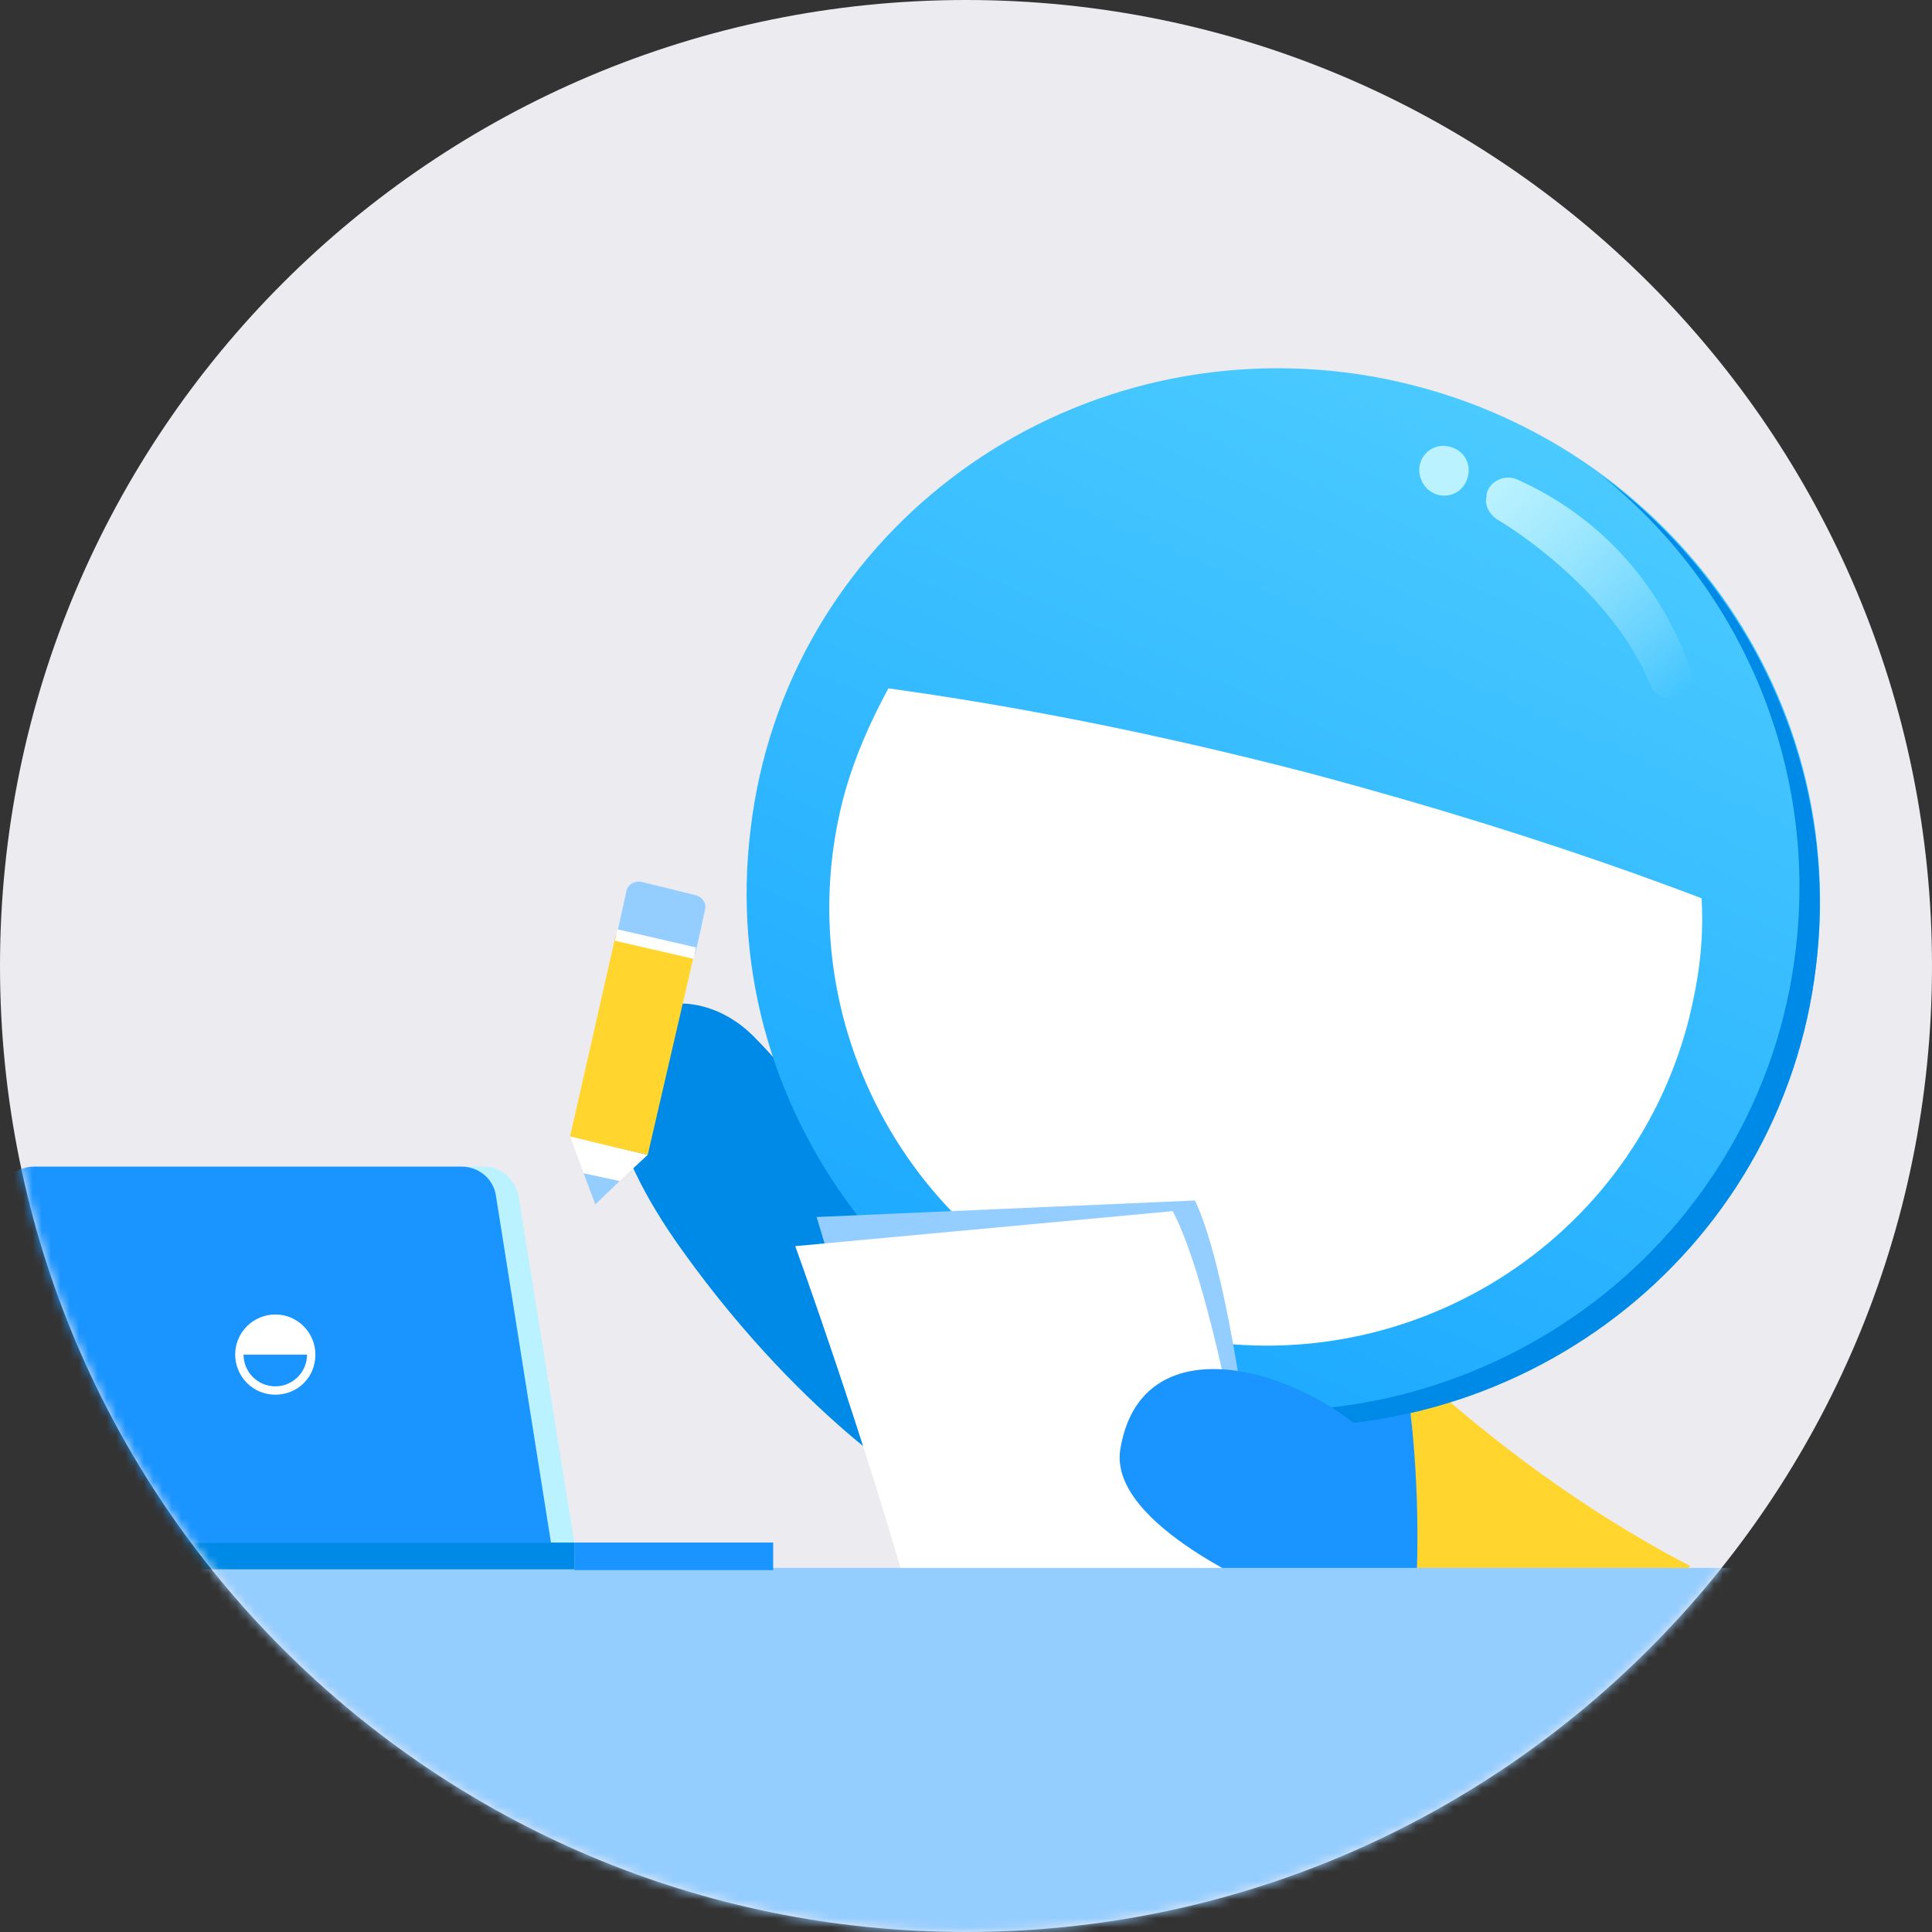 <svg width="208" height="208" viewBox="0 0 208 208" fill="none" xmlns="http://www.w3.org/2000/svg">
<rect x="0" y="0" width="208" height="208" fill="#333333" stroke="none"/>
<path d="M104 208C161.438 208 208 161.438 208 104C208 46.562 161.438 0 104 0C46.562 0 0 46.562 0 104C0 161.438 46.562 208 104 208Z" fill="#EBEBF0"/>
<mask id="mask0" mask-type="alpha" maskUnits="userSpaceOnUse" x="0" y="0" width="208" height="208">
<path d="M104 208C161.438 208 208 161.438 208 104C208 46.562 161.438 0 104 0C46.562 0 0 46.562 0 104C0 161.438 46.562 208 104 208Z" fill="#F5F5FA"/>
</mask>
<g mask="url(#mask0)">
<path d="M142.135 137.3C142.135 137.3 158.119 156.236 181.938 168.58C181.938 168.58 179.954 172.556 172.641 177.159C158.432 186.156 152.373 180.821 141.508 192.747C134.717 200.07 117.897 192.956 112.465 199.965C112.465 199.965 103.898 189.085 108.495 149.331C111.107 127.257 142.135 137.3 142.135 137.3Z" fill="#FFD52E"/>
<path d="M151.119 179.356C147.985 189.608 138.792 192.747 126.464 191.282C128.031 198.292 129.494 205.824 129.389 206.033C128.553 208.963 124.166 210.323 120.927 209.486C113.301 207.603 108.39 197.664 103.689 186.365C102.853 184.482 102.018 182.494 101.495 180.821C92.929 167.743 104.212 141.275 104.212 141.275C108.599 138.242 144.329 139.288 148.403 140.962C152.582 142.635 153.94 172.451 151.119 179.356Z" fill="#1A94FF"/>
<path d="M105.047 143.159C105.047 143.159 89.899 120.352 81.123 111.564C72.348 102.777 56.05 110.414 73.497 134.685C87.078 153.62 100.555 161.153 100.555 161.153" fill="#008AE8"/>
<path d="M128.136 176.741C109.644 176.636 98.883 173.602 98.257 173.393L99.092 170.882C99.301 170.882 119.882 176.636 152.477 172.765L152.791 175.485C143.597 176.427 135.24 176.741 128.136 176.741Z" fill="white"/>
<path d="M135.24 180.193C143.806 192.015 126.986 203.941 119.778 193.061C111.942 181.448 120.196 168.371 128.762 168.162C137.225 168.162 142.448 176.322 142.448 176.322" fill="#008AE8"/>
<path d="M144.955 40.111C176.715 44.191 199.385 72.647 195.52 103.927C191.863 135.103 163.029 157.177 131.374 153.097C99.615 149.017 76.945 120.561 80.81 89.281C84.466 58.105 113.301 36.136 144.955 40.111Z" fill="url(#paint0_linear)"/>
<path d="M160.048 53.399V53.163C160.403 51.745 162.057 51.036 163.357 51.627C176.001 57.299 180.61 67.934 182.028 72.188C182.382 73.251 181.91 74.433 180.846 74.906C179.546 75.496 178.128 75.024 177.655 73.724C174.229 64.98 164.775 58.008 161.112 55.881C160.285 55.29 159.812 54.344 160.048 53.399Z" fill="url(#paint1_linear)"/>
<path d="M152.84 50.09C153.195 48.554 154.613 47.727 156.031 48.081C157.567 48.436 158.394 49.854 158.04 51.272C157.685 52.808 156.267 53.635 154.849 53.281C153.431 52.926 152.604 51.508 152.84 50.09Z" fill="#BBF2FF"/>
<path d="M100.868 139.602C109.122 146.716 119.569 151.528 131.374 153.097C163.029 157.177 191.863 135.208 195.52 103.927C198.027 82.899 188.52 63.127 172.431 51.2C187.266 63.127 195.729 82.167 193.326 102.253C189.669 133.429 160.835 155.503 129.18 151.423C118.524 149.959 108.808 145.774 100.868 139.602Z" fill="#008AE8"/>
<path fill-rule="evenodd" clip-rule="evenodd" d="M124.583 143.368C149.761 149.854 175.461 134.789 181.834 109.681C182.67 106.229 183.505 101.939 183.192 96.709C170.551 91.896 156.238 87.293 140.463 83.108C124.27 78.924 109.331 75.994 95.645 74.111C93.66 77.773 91.884 81.748 90.735 86.142C84.362 111.25 99.51 136.881 124.583 143.368Z" fill="white"/>
<path d="M136.284 181.134C137.433 192.747 126.359 200.907 120.718 191.701C115.077 182.39 121.658 170.254 128.762 170.254C135.866 170.045 142.448 176.322 142.448 176.322" fill="#1A94FF"/>
<path d="M134.195 153.934C134.195 153.934 132.001 136.359 128.658 129.245L87.914 131.023C87.914 131.023 94.391 152.051 98.779 171.51H134.299V153.934H134.195Z" fill="#94CDFF"/>
<path d="M133.045 154.771C133.045 154.771 129.911 137.3 126.255 130.395L85.615 134.161C85.615 134.161 93.137 154.876 98.465 174.125L133.881 172.347L133.045 154.771Z" fill="white"/>
<path d="M144.433 176.74C144.433 176.74 154.985 169.731 151.224 159.897C147.463 150.063 123.33 139.497 120.613 156.026C119.255 164.291 137.329 171.614 137.329 171.614" fill="#1A94FF"/>
<path d="M66.706 127.152L64.93 125.792L62.841 126.315L64.094 129.663L66.706 127.152Z" fill="#94CDFF"/>
<path d="M69.736 124.327L61.378 122.34L62.841 126.315L66.706 127.152L69.736 124.327Z" fill="white"/>
<path d="M67.437 95.976L66.393 100.684L74.855 102.672L75.9 97.964C76.108 97.232 75.586 96.604 74.959 96.395L69.004 94.93C68.273 94.826 67.542 95.244 67.437 95.976Z" fill="#94CDFF"/>
<path d="M74.75 102.672L70.572 101.626L66.288 100.684L61.378 122.34L66.497 123.595L69.736 124.327L74.75 102.672Z" fill="#FFD52E"/>
<path d="M66.49 100.054L66.208 101.277L74.657 103.228L74.939 102.005L66.49 100.054Z" fill="white"/>
<path d="M-2.4 168.8H220.8V275.2H6.044L-2.4 168.8Z" fill="#94CDFF"/>
<path d="M61.835 166.072H5.804L0.048 129.917C-0.312 127.669 1.397 125.6 3.646 125.6H52.122C53.921 125.6 55.45 126.949 55.809 128.658L61.835 166.072Z" fill="#BBF2FF"/>
<path d="M49.694 125.6H3.646C1.397 125.6 -0.312 127.669 0.048 129.917L5.804 166.072H59.317L53.381 128.658C53.111 126.949 51.582 125.6 49.694 125.6Z" fill="#1A94FF"/>
<path d="M29.637 141.519C27.299 141.519 25.32 143.408 25.32 145.836C25.32 148.174 27.209 150.153 29.637 150.153C32.066 150.153 33.955 148.264 33.955 145.836C33.955 143.498 32.066 141.519 29.637 141.519ZM29.637 149.254C27.749 149.254 26.22 147.725 26.22 145.836H33.055C33.055 147.725 31.526 149.254 29.637 149.254Z" fill="white"/>
<path d="M83.24 166.072H61.835V169.04H83.24V166.072Z" fill="#1A94FF"/>
<path d="M6.344 168.95H61.835V166.072H5.804L6.344 168.95Z" fill="#008AE8"/>
</g>
<defs>
<linearGradient id="paint0_linear" x1="114.912" y1="149.004" x2="161.807" y2="44.412" gradientUnits="userSpaceOnUse">
<stop stop-color="#1BA8FF"/>
<stop offset="0.999" stop-color="#4ACAFF"/>
</linearGradient>
<linearGradient id="paint1_linear" x1="182.579" y1="73.355" x2="160.982" y2="51.758" gradientUnits="userSpaceOnUse">
<stop stop-color="#E1FFFC" stop-opacity="0"/>
<stop offset="1" stop-color="#BBF2FF"/>
</linearGradient>
</defs>
</svg>
